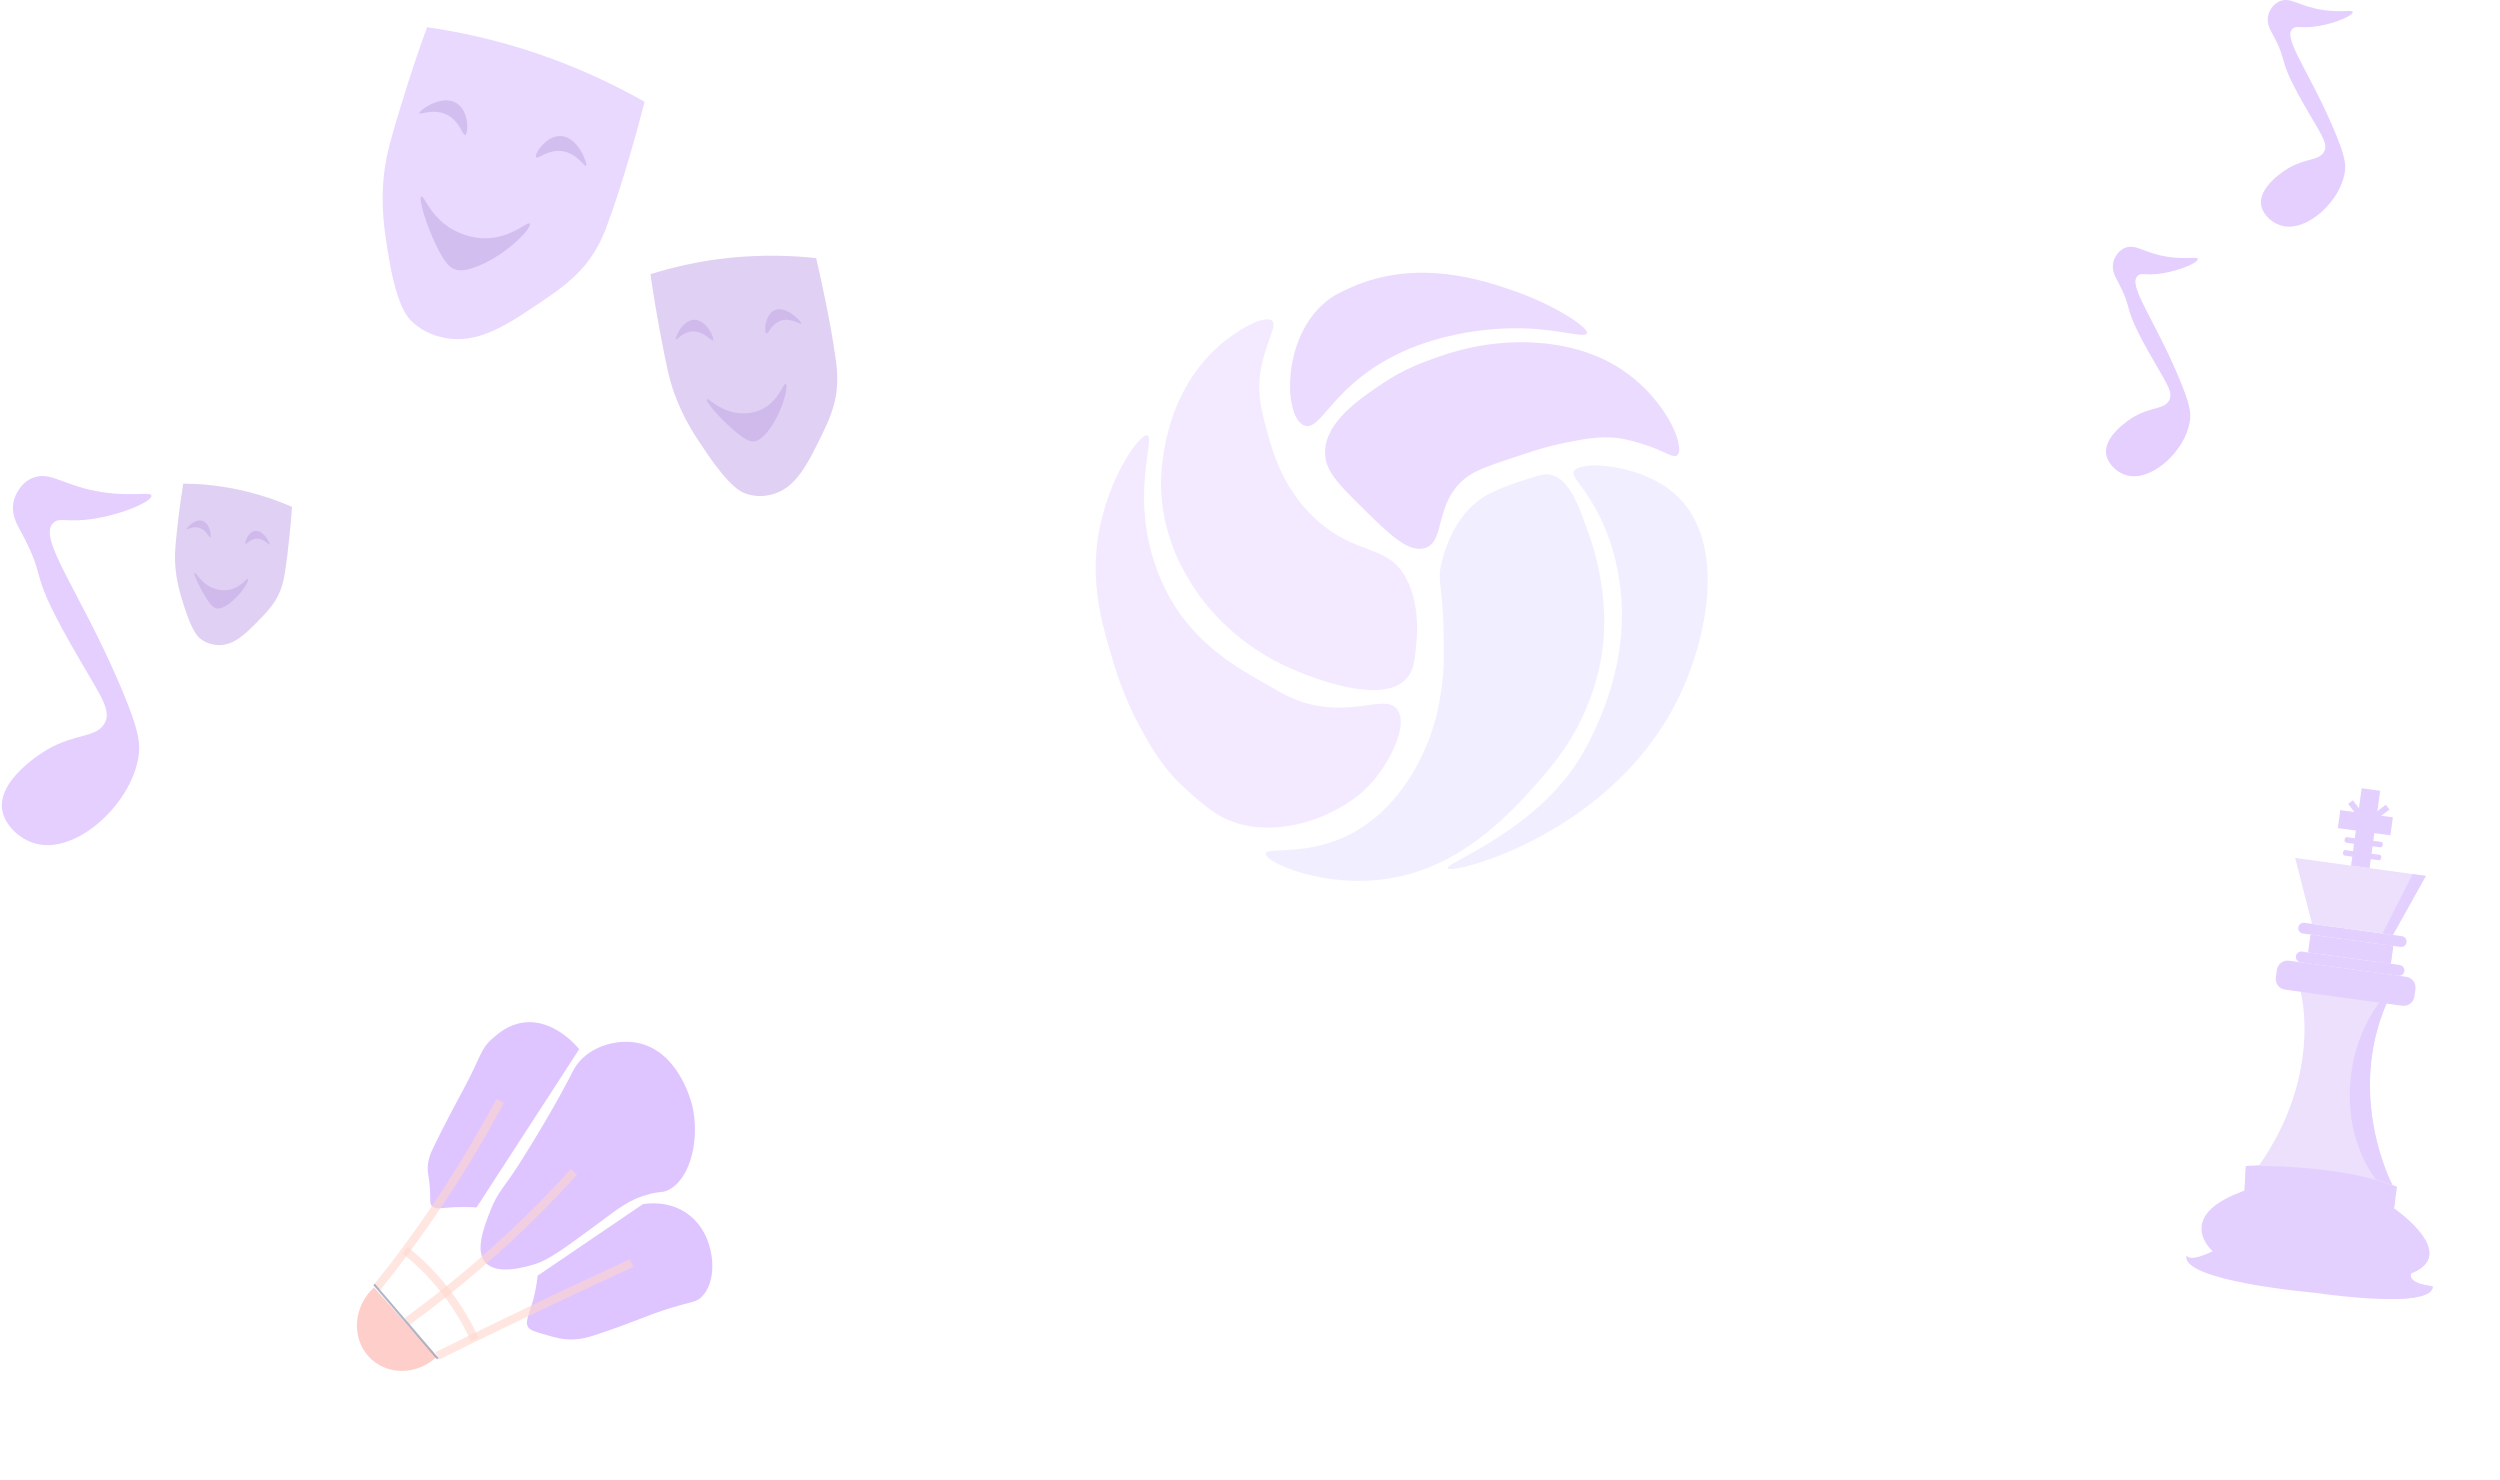 <svg width="1211" height="717" viewBox="0 0 1211 717" fill="none" xmlns="http://www.w3.org/2000/svg">
<g opacity="0.4">
<path opacity="0.6" d="M214.946 163.564C231.708 167.125 246.398 157.059 265.867 143.684C276.845 136.139 282.527 130.266 286.911 123.656C290.857 117.702 292.848 112.49 294.096 109.108C302.163 87.31 309.224 60.985 312.251 49.321C298.312 41.396 280.857 32.936 260.075 25.903C240.257 19.19 222.138 15.376 206.871 13.175C203.683 21.933 199.226 34.713 194.449 50.421C189.649 66.212 187.235 74.285 186.162 83.177C184.178 99.711 186.213 111.925 188.409 125.047C192.297 148.331 197.512 153.877 199.562 155.817C205.551 161.475 212.378 163.021 214.946 163.564Z" fill="#A460FF"/>
<path opacity="0.6" d="M204.119 95.213C205.447 94.573 207.788 103.383 216.899 109.68C218.445 110.751 225.557 115.456 235.106 115.419C247.863 115.375 255.646 106.892 256.66 108.305C257.798 109.896 248.097 120.943 234.763 127.485C225.251 132.154 221.312 130.883 220.036 130.377C218.278 129.678 215.586 128.028 210.976 118.244C206.198 108.096 202.551 95.964 204.119 95.213Z" fill="#7031C3"/>
<path opacity="0.6" d="M203.077 54.882C202.778 53.7 214.376 45.016 221.641 50.302C227.411 54.495 226.835 64.844 225.369 65.394C224.114 65.87 222.852 58.919 216.681 55.692C210.146 52.28 203.296 55.766 203.077 54.882Z" fill="#7031C3"/>
<path opacity="0.6" d="M283.877 80.367C284.781 79.564 280.025 65.721 271.097 65.899C264.015 66.041 258.755 74.91 259.653 76.203C260.426 77.319 265.32 72.308 272.199 73.207C279.486 74.159 283.198 80.969 283.877 80.367Z" fill="#7031C3"/>
</g>
<g opacity="0.4">
<path opacity="0.6" d="M373.486 239.631C385.478 236.799 391.321 224.726 399.053 208.69C403.408 199.65 404.968 193.539 405.435 187.309C405.851 181.696 405.282 177.265 404.888 174.403C402.335 155.929 397.536 134.496 395.347 125.024C383.618 123.768 369.445 123.262 353.653 124.868C338.591 126.4 325.636 129.485 315.081 132.823C316.139 140.227 317.809 150.963 320.311 163.943C322.828 176.983 324.141 183.644 326.599 190.453C331.18 203.129 336.811 211.351 342.858 220.198C353.588 235.884 358.89 238.226 360.889 238.977C366.732 241.148 371.648 240.062 373.486 239.631Z" fill="#7E3DCE"/>
<path opacity="0.6" d="M342.36 193.398C342.988 192.506 347.605 198.156 355.665 199.791C357.037 200.066 363.259 201.196 369.349 198.081C377.497 193.918 379.481 185.227 380.634 185.934C381.925 186.722 379.627 197.903 373.405 206.973C368.97 213.448 365.994 213.797 364.995 213.842C363.616 213.901 361.311 213.574 354.899 207.947C348.254 202.103 341.624 194.453 342.36 193.398Z" fill="#7031C3"/>
<path opacity="0.6" d="M327.415 164.389C326.802 163.623 331.157 153.557 337.685 155.052C342.864 156.234 346.154 163.951 345.417 164.828C344.782 165.579 341.515 160.925 336.423 160.583C331.018 160.211 327.867 164.962 327.415 164.389Z" fill="#7031C3"/>
<path opacity="0.6" d="M388.169 156.791C388.461 155.914 380.517 147.38 374.864 150.398C370.378 152.792 370.152 160.947 371.188 161.601C372.078 162.159 373.434 156.933 378.161 155.357C383.158 153.699 387.95 157.453 388.169 156.791Z" fill="#7031C3"/>
</g>
<g opacity="0.4">
<path opacity="0.6" d="M105.086 312.44C113.286 313.082 119.374 306.742 127.443 298.315C131.988 293.564 134.179 290.075 135.696 286.292C137.06 282.883 137.564 280.012 137.873 278.153C139.86 266.146 140.993 251.848 141.451 245.516C134.218 242.382 125.279 239.226 114.895 237.058C104.991 234.99 96.126 234.312 88.743 234.272C87.969 239.091 86.933 246.105 85.989 254.683C85.042 263.301 84.575 267.709 84.81 272.439C85.251 281.244 87.233 287.489 89.358 294.206C93.13 306.118 96.053 308.638 97.181 309.506C100.482 312.029 103.829 312.339 105.086 312.44Z" fill="#7E3DCE"/>
<path opacity="0.6" d="M94.285 277.432C94.859 277.002 96.698 281.444 101.517 284.078C102.338 284.524 106.084 286.475 110.578 285.758C116.588 284.802 119.554 279.792 120.15 280.463C120.819 281.212 117.166 287.708 111.424 292.103C107.329 295.243 105.363 294.863 104.717 294.691C103.826 294.451 102.42 293.786 99.433 288.998C96.339 284.03 93.608 277.941 94.285 277.432Z" fill="#7031C3"/>
<path opacity="0.6" d="M90.431 256.386C90.19 255.786 94.936 250.397 98.807 252.636C101.878 254.41 102.466 259.871 101.824 260.269C101.273 260.609 100.1 257.058 96.92 255.824C93.546 254.509 90.607 256.832 90.431 256.386Z" fill="#7031C3"/>
<path opacity="0.6" d="M130.658 263.842C131.016 263.354 127.621 256.451 123.425 257.196C120.096 257.785 118.356 262.814 118.889 263.429C119.347 263.955 121.235 260.975 124.557 260.942C128.068 260.913 130.389 264.21 130.658 263.842Z" fill="#7031C3"/>
</g>
<g opacity="0.6">
<g opacity="0.6">
<g opacity="0.6">
<path opacity="0.6" d="M746.704 376.902C733.265 392.197 710.56 418.022 676.388 424.914C643.006 431.645 611.984 417.435 613.092 413.373C613.97 410.132 633.279 415.001 654.431 403.9C676.747 392.182 686.906 370.171 689.683 364.158C695.294 351.986 697.107 341.34 698.157 334.418C699.452 325.869 699.423 319.651 699.308 308.74C699.049 282.769 695.913 282.637 698.287 272.592C699.064 269.321 703.812 249.069 720.085 239.875C725.711 236.692 734.676 233.73 735.366 233.496C743.481 230.827 747.51 229.404 750.445 229.859C760.129 231.34 764.791 244.773 770.042 259.921C773.942 271.169 775.381 280.408 775.999 285.262C776.791 291.641 778.028 302.097 776.071 315.794C775.208 321.836 772.863 334.521 765.597 349.259C763.064 354.406 757.611 364.495 746.704 376.902Z" fill="#9582FC"/>
</g>
<g opacity="0.6">
<path opacity="0.6" d="M812.316 339.565C807.956 348.232 799.51 362.618 784.258 377.444C748.647 412.068 702.603 423.198 701.222 420.603C699.855 418.036 743.208 402.99 765.15 367.458C768.647 361.797 773.971 351.781 778.201 339.697C783.827 323.625 785.021 310.999 785.352 306.291C786.23 294.178 785.021 284.763 784.172 279.689C783.193 273.824 780.848 260.567 772.589 245.829C765.826 233.759 760.618 230.563 762.575 227.982C766.316 223.04 792.92 224.902 809.151 237.47C837.467 259.423 827.683 309.004 812.316 339.565Z" fill="#9582FC"/>
</g>
</g>
<g opacity="0.6">
<g opacity="0.6">
<path opacity="0.6" d="M562.389 235.241C562.317 231.032 562.259 192.625 590.158 167.827C599.64 159.395 612.274 152.708 615.986 155.186C619.324 157.415 612.677 166.097 610.576 180.131C608.921 191.188 611.079 199.078 613.828 209.138C616.518 218.978 621.554 237.441 638.144 252.179C657.468 269.336 672.245 263.485 681.109 280.056C687.569 292.14 686.504 306.541 686.188 310.28C685.425 319.402 684.965 324.989 680.964 329.08C667.065 343.335 625.425 323.977 622.115 322.408C596 310.002 582.748 291.216 579.281 286.054C574.389 278.78 562.82 261.022 562.389 235.241Z" fill="#A460FF"/>
</g>
<g opacity="0.6">
<path opacity="0.6" d="M552.157 352.075C549.74 347.631 544.215 336.999 539.424 321.176C534.546 305.103 528.805 286.201 531.395 263.852C534.877 233.818 551.985 209.812 555.711 210.839C559.625 211.924 548.992 235.769 557.726 267.62C561.611 281.801 567.668 291.407 569.568 294.325C582.23 313.668 599.438 323.508 612.258 330.84C621.971 336.398 626.82 339.17 633.856 340.944C656.618 346.678 670.647 336.442 676.561 343.334C682.662 350.447 673.568 368.176 665.654 377.708C658.906 385.847 651.395 389.983 647.295 392.212C643.496 394.265 625.539 403.518 605.424 400.219C592.129 398.034 584.776 391.508 575.035 382.856C563.453 372.546 557.668 362.179 552.157 352.075Z" fill="#A460FF"/>
</g>
</g>
<g opacity="0.6">
<path opacity="0.6" d="M725.711 166.302C732.963 165.627 758.618 163.56 781.294 176.406C806.46 190.66 816.935 217.042 812.374 220.576C810.59 221.955 807.337 219.212 798.819 216.118C797.05 215.473 791.669 213.772 787.625 212.892C777.712 210.707 769.122 212.305 758.575 214.373C750.575 215.942 744.834 217.804 738.718 219.799C722.747 225.034 714.747 227.644 709.884 231.575C694.517 243.952 700.402 262.048 690.402 265.421C682.402 268.119 672.675 258.543 660.877 246.899C647.97 234.17 641.51 227.806 641.855 218.479C642.387 204.108 658.632 193.182 669.841 185.645C679.884 178.899 689.107 175.541 695.467 173.282C700.215 171.611 711.654 167.607 725.711 166.302Z" fill="#A460FF"/>
<path opacity="0.6" d="M654.776 139.084C687.079 124.786 719.539 136.093 733.424 140.932C754.503 148.279 770.129 159.278 768.69 161.551C767.295 163.736 756.547 159.82 739.295 159.102C733.813 158.867 701.64 157.914 672.56 173.81C644.805 188.988 639.611 208.756 631.97 206.175C621.956 202.788 620.575 165.378 641.035 147.165C645.611 143.073 649.942 141.225 654.776 139.084Z" fill="#A460FF"/>
</g>
</g>
<g opacity="0.3">
<path d="M1162.95 629.167L1162.92 629.162C1154.35 629.592 1141.08 628.967 1120.53 626.145C1120.53 626.145 1055.52 620.464 1059.19 607.972C1059.19 607.972 1059.62 611.935 1071.82 606.12C1071.82 606.12 1052.34 589.148 1087.25 576.723L1087.92 564.824C1087.92 564.824 1090.29 564.604 1094.37 564.484C1105.17 564.165 1127.95 564.526 1150.97 571.405C1151.37 571.948 1151.79 572.479 1152.19 573.008C1154.56 575.969 1157.26 578.649 1160.24 580.996L1159.63 585.405C1160.37 585.915 1191.48 607.469 1168.01 616.759C1168.01 616.759 1165.07 621.55 1178.22 623.042C1178.27 623.048 1180.33 628.289 1162.95 629.167Z" fill="url(#paint0_linear)"/>
<path d="M1158.52 573.907C1156.02 572.989 1153.49 572.164 1150.95 571.432C1151.35 571.975 1151.77 572.505 1152.17 573.034L1094.16 564.748L1094.32 564.512C1125.38 520.113 1114.44 480.449 1114.44 480.449C1134.54 479.622 1147.45 483.061 1152.96 484.958C1153.99 485.301 1155 485.702 1155.99 486.157C1136.4 531.545 1158.82 573.969 1158.82 573.969L1158.52 573.907Z" fill="url(#paint1_linear)"/>
<path d="M1164.7 470.418C1164.6 471.106 1164.23 471.727 1163.68 472.146C1163.12 472.564 1162.42 472.746 1161.73 472.651L1114.37 466.144C1113.68 466.049 1113.06 465.684 1112.64 465.13C1112.21 464.575 1112.03 463.877 1112.12 463.187C1112.22 462.498 1112.58 461.875 1113.14 461.455C1113.7 461.034 1114.4 460.852 1115.09 460.947L1162.45 467.453C1163.14 467.548 1163.76 467.914 1164.19 468.47C1164.61 469.026 1164.79 469.727 1164.7 470.418V470.418Z" fill="#A460FF"/>
<path d="M1165.73 456.453C1165.64 457.14 1165.27 457.761 1164.72 458.181C1164.17 458.601 1163.47 458.786 1162.78 458.695L1115.41 452.187C1114.75 452.061 1114.16 451.685 1113.77 451.137C1113.37 450.59 1113.2 449.912 1113.3 449.244C1113.39 448.577 1113.73 447.97 1114.26 447.549C1114.79 447.128 1115.46 446.925 1116.13 446.982L1163.49 453.49C1164.18 453.589 1164.81 453.955 1165.23 454.511C1165.65 455.066 1165.83 455.764 1165.73 456.453V456.453Z" fill="#A460FF"/>
<path d="M1159.27 458.213L1119.21 452.709L1118.03 461.358L1158.08 466.861L1159.27 458.213Z" fill="#A460FF"/>
<path d="M1175.07 424.288L1159.13 452.89L1119.93 447.503L1111.79 415.594L1175.07 424.288Z" fill="url(#paint2_linear)"/>
<path d="M1159.1 395.924L1133.64 392.425L1132.44 401.137L1157.91 404.636L1159.1 395.924Z" fill="#A460FF"/>
<path d="M1152.95 383.052L1144 381.822L1138.85 419.305L1147.8 420.535L1152.95 383.052Z" fill="#A460FF"/>
<path d="M1139.74 387.64L1137.43 389.387L1142.56 396.141L1144.87 394.394L1139.74 387.64Z" fill="#A460FF"/>
<path d="M1148.93 394.946L1150.68 397.252L1157.45 392.133L1155.7 389.827L1148.93 394.946Z" fill="#A460FF"/>
<path d="M1153.38 407.803L1136.91 405.54C1136.36 405.466 1135.86 405.844 1135.79 406.384L1135.69 407.081C1135.62 407.622 1136 408.121 1136.54 408.195L1153.01 410.458C1153.55 410.533 1154.05 410.155 1154.13 409.614L1154.22 408.917C1154.3 408.376 1153.92 407.878 1153.38 407.803Z" fill="#A460FF"/>
<path d="M1152.63 414.058L1136.16 411.795C1135.61 411.721 1135.11 412.098 1135.04 412.639L1134.94 413.336C1134.87 413.877 1135.25 414.376 1135.79 414.45L1152.26 416.713C1152.8 416.788 1153.3 416.41 1153.38 415.869L1153.47 415.172C1153.55 414.631 1153.17 414.132 1152.63 414.058Z" fill="#A460FF"/>
<path d="M1158.87 573.954L1158.52 573.907C1156.02 572.988 1153.49 572.163 1150.95 571.431C1141.12 558.283 1136.25 539.609 1138.97 519.798C1140.61 507.189 1145.43 495.204 1152.98 484.967C1154.01 485.311 1155.02 485.711 1156.01 486.167C1136.46 531.523 1158.87 573.954 1158.87 573.954Z" fill="#A460FF"/>
<path d="M1159.27 458.212L1153.37 457.402L1152.19 466.051L1158.08 466.861L1159.27 458.212Z" fill="#A460FF"/>
<path d="M1168.69 423.412L1175.07 424.289L1159.13 452.89L1154.09 452.197L1168.69 423.412Z" fill="#A460FF"/>
<path d="M1162.95 629.166L1162.91 629.162C1146.92 628.937 1134.65 619.007 1152.97 616.888C1171.29 614.769 1141.59 583.234 1141.59 583.234L1159.67 585.395C1160.41 585.905 1191.52 607.459 1168.04 616.749C1168.04 616.749 1165.11 621.54 1178.26 623.032C1178.27 623.048 1180.33 628.289 1162.95 629.166Z" fill="#A460FF"/>
<path d="M1165.57 473.157L1108.83 465.361C1105.96 464.967 1103.32 466.966 1102.93 469.825L1102.42 473.501C1102.03 476.36 1104.03 478.997 1106.9 479.39L1163.64 487.186C1166.51 487.58 1169.15 485.581 1169.54 482.723L1170.05 479.046C1170.44 476.187 1168.43 473.55 1165.57 473.157Z" fill="#A460FF"/>
<path d="M1087.92 564.824L1087.26 576.752L1159.66 585.402L1161.11 574.879C1161.11 574.879 1136.53 564.062 1087.92 564.824Z" fill="#A460FF"/>
</g>
<path opacity="0.3" d="M1125.55 73.85C1122.89 77.924 1117.14 76.477 1108.62 81.397C1107.77 81.889 1092.94 90.673 1095.48 100.188C1096.6 104.385 1101.07 108.697 1106.49 109.609C1118.12 111.57 1133.3 97.692 1135.75 83.908C1136.49 79.704 1136.03 75.659 1130.56 62.772C1118.28 33.837 1105.26 17.984 1110.72 13.743C1112.65 12.253 1114.57 13.982 1122.73 12.673C1131.88 11.197 1140.13 7.304 1139.64 5.784C1139.27 4.605 1134.05 6.139 1125.27 4.836C1113.65 3.114 1109.86 -1.488 1104.58 0.481C1100.51 2 1099.12 6.103 1098.87 6.935C1097.69 10.777 1099.59 14.207 1100.3 15.509C1110.03 33.309 1101.1 25.205 1118.72 55.305C1125.08 66.195 1127.96 70.167 1125.55 73.85Z" fill="#A460FF"/>
<path opacity="0.3" d="M1050.5 194.309C1047.84 198.434 1042.09 196.969 1033.57 201.951C1032.72 202.449 1017.89 211.345 1020.43 220.98C1021.55 225.23 1026.02 229.597 1031.44 230.52C1043.07 232.506 1058.25 218.452 1060.7 204.494C1061.44 200.236 1060.98 196.141 1055.51 183.091C1043.23 153.789 1030.21 137.735 1035.67 133.441C1037.6 131.932 1039.52 133.683 1047.68 132.357C1056.83 130.862 1065.08 126.92 1064.59 125.381C1064.22 124.187 1059 125.74 1050.22 124.421C1038.6 122.677 1034.81 118.017 1029.53 120.01C1025.46 121.549 1024.07 125.704 1023.82 126.546C1022.64 130.437 1024.54 133.91 1025.25 135.229C1034.98 153.254 1026.05 145.048 1043.67 175.529C1050.03 186.557 1052.91 190.579 1050.5 194.309Z" fill="#A460FF"/>
<path opacity="0.3" d="M50.365 350.852C46.038 357.486 36.668 355.129 22.786 363.142C21.39 363.944 -2.762 378.25 1.369 393.746C3.193 400.581 10.486 407.604 19.302 409.089C38.26 412.283 62.989 389.68 66.982 367.232C68.193 360.385 67.443 353.798 58.523 332.81C38.514 285.685 17.305 259.866 26.202 252.96C29.341 250.533 32.468 253.349 45.772 251.216C60.681 248.812 74.124 242.472 73.328 239.998C72.717 238.077 64.224 240.575 49.915 238.454C30.979 235.649 24.794 228.154 16.197 231.36C9.562 233.834 7.301 240.516 6.885 241.871C4.97 248.129 8.074 253.714 9.228 255.836C25.083 284.825 10.52 271.626 39.241 320.649C49.604 338.384 54.288 344.853 50.365 350.852Z" fill="#A460FF"/>
<g opacity="0.6">
<path opacity="0.6" d="M181.15 623.646C171.291 632.716 170.07 647.622 178.411 656.943C186.763 666.268 201.52 666.475 211.379 657.404" fill="#FE7B6C"/>
<path opacity="0.6" d="M237.456 586.63C241.332 576.693 243.858 576.111 253.315 560.967C269.329 535.33 276.597 520.639 276.597 520.639C277.593 518.624 278.699 516.334 281 513.817C287.785 506.415 299.319 503.278 308.926 505.199C328.251 509.083 334.54 532.483 335.184 535.033C339.124 550.653 334.948 570.792 323.806 576.407C320.89 577.872 320.208 576.983 314.621 578.389C305.018 580.816 299.625 585.31 289.015 593.166C273.628 604.559 265.794 610.298 259.134 612.343C255.067 613.594 240.668 618.015 235.024 611.445C230.042 605.657 234.483 594.252 237.456 586.63Z" fill="#A460FF"/>
<path opacity="0.6" d="M280.563 508.238C279.269 506.639 268.134 493.33 253.469 495.334C246.208 496.322 241.205 500.724 238.747 502.873C232.385 508.434 233.145 511.661 224.619 527.4C224.18 528.21 214.489 546.09 209.408 556.967C208.77 558.339 207.56 560.993 207.231 564.62C206.97 567.488 207.502 568.366 208.006 573.137C208.855 581.228 207.755 582.839 209.359 584.343C211.02 585.9 213.236 585.168 219.376 584.819C224.15 584.555 228.11 584.689 230.849 584.878" fill="#A460FF"/>
<path opacity="0.6" d="M311.441 583.27C314.244 582.833 323.672 581.71 332.299 587.444C333.594 588.3 337.993 591.384 341.146 597.324C345.981 606.413 347.102 620.648 340.095 627.991C337.361 630.859 335.653 630.29 325.119 633.509C312.739 637.285 307.958 640.237 287.871 646.818C285.36 647.64 281.38 648.908 276.252 648.843C272.147 648.786 269.022 647.911 265.346 646.867C259.555 645.23 256.667 644.408 255.768 642.806C253.912 639.476 257.177 635.902 259.38 624.902C259.974 621.914 260.281 619.47 260.44 617.928" fill="#A460FF"/>
<path opacity="0.6" d="M242.258 533.319C234.267 548.269 224.911 564.217 213.957 580.756C203.408 596.675 192.816 610.979 182.585 623.717" stroke="#FFB9A8" stroke-width="4" stroke-miterlimit="10"/>
<path opacity="0.6" d="M278.033 567.66C267.078 579.72 254.49 592.464 240.137 605.379C225.26 618.76 210.772 630.246 197.219 640.066" stroke="#FFB9A8" stroke-width="4" stroke-miterlimit="10"/>
<path opacity="0.6" d="M305.916 611.85C285.022 621.463 263.918 631.413 242.638 641.704C232.28 646.711 222.003 651.746 211.823 656.778" stroke="#FFB9A8" stroke-width="4" stroke-miterlimit="10"/>
<path opacity="0.6" d="M196.213 605.62C201.591 609.894 208.794 616.401 215.869 625.524C222.774 634.431 227.188 642.757 229.937 648.892" stroke="#FFB9A8" stroke-width="4" stroke-miterlimit="10"/>
<path opacity="0.6" d="M181.222 622.195C191.507 634.194 201.797 646.183 212.083 658.182" stroke="#1F3262" stroke-miterlimit="10"/>
</g>
<defs>
<linearGradient id="paint0_linear" x1="1010.97" y1="580.896" x2="1130.08" y2="597.261" gradientUnits="userSpaceOnUse">
<stop stop-color="#A460FF"/>
</linearGradient>
<linearGradient id="paint1_linear" x1="168.229" y1="33896.6" x2="6098.39" y2="34711.3" gradientUnits="userSpaceOnUse">
<stop stop-color="#BE96F5"/>
<stop offset="0.06" stop-color="#0C0913"/>
<stop offset="0.2" stop-color="#261D3C"/>
<stop offset="0.35" stop-color="#3C2D5D"/>
<stop offset="0.5" stop-color="#4D3A77"/>
<stop offset="0.66" stop-color="#594389"/>
<stop offset="0.82" stop-color="#604894"/>
<stop offset="1" stop-color="#624A98"/>
</linearGradient>
<linearGradient id="paint2_linear" x1="4713.27" y1="8504.57" x2="10386.8" y2="9284.07" gradientUnits="userSpaceOnUse">
<stop stop-color="#BE96F5"/>
<stop offset="0.06" stop-color="#0C0913"/>
<stop offset="0.2" stop-color="#261D3C"/>
<stop offset="0.35" stop-color="#3C2D5D"/>
<stop offset="0.5" stop-color="#4D3A77"/>
<stop offset="0.66" stop-color="#594389"/>
<stop offset="0.82" stop-color="#604894"/>
<stop offset="1" stop-color="#624A98"/>
</linearGradient>
</defs>
</svg>
